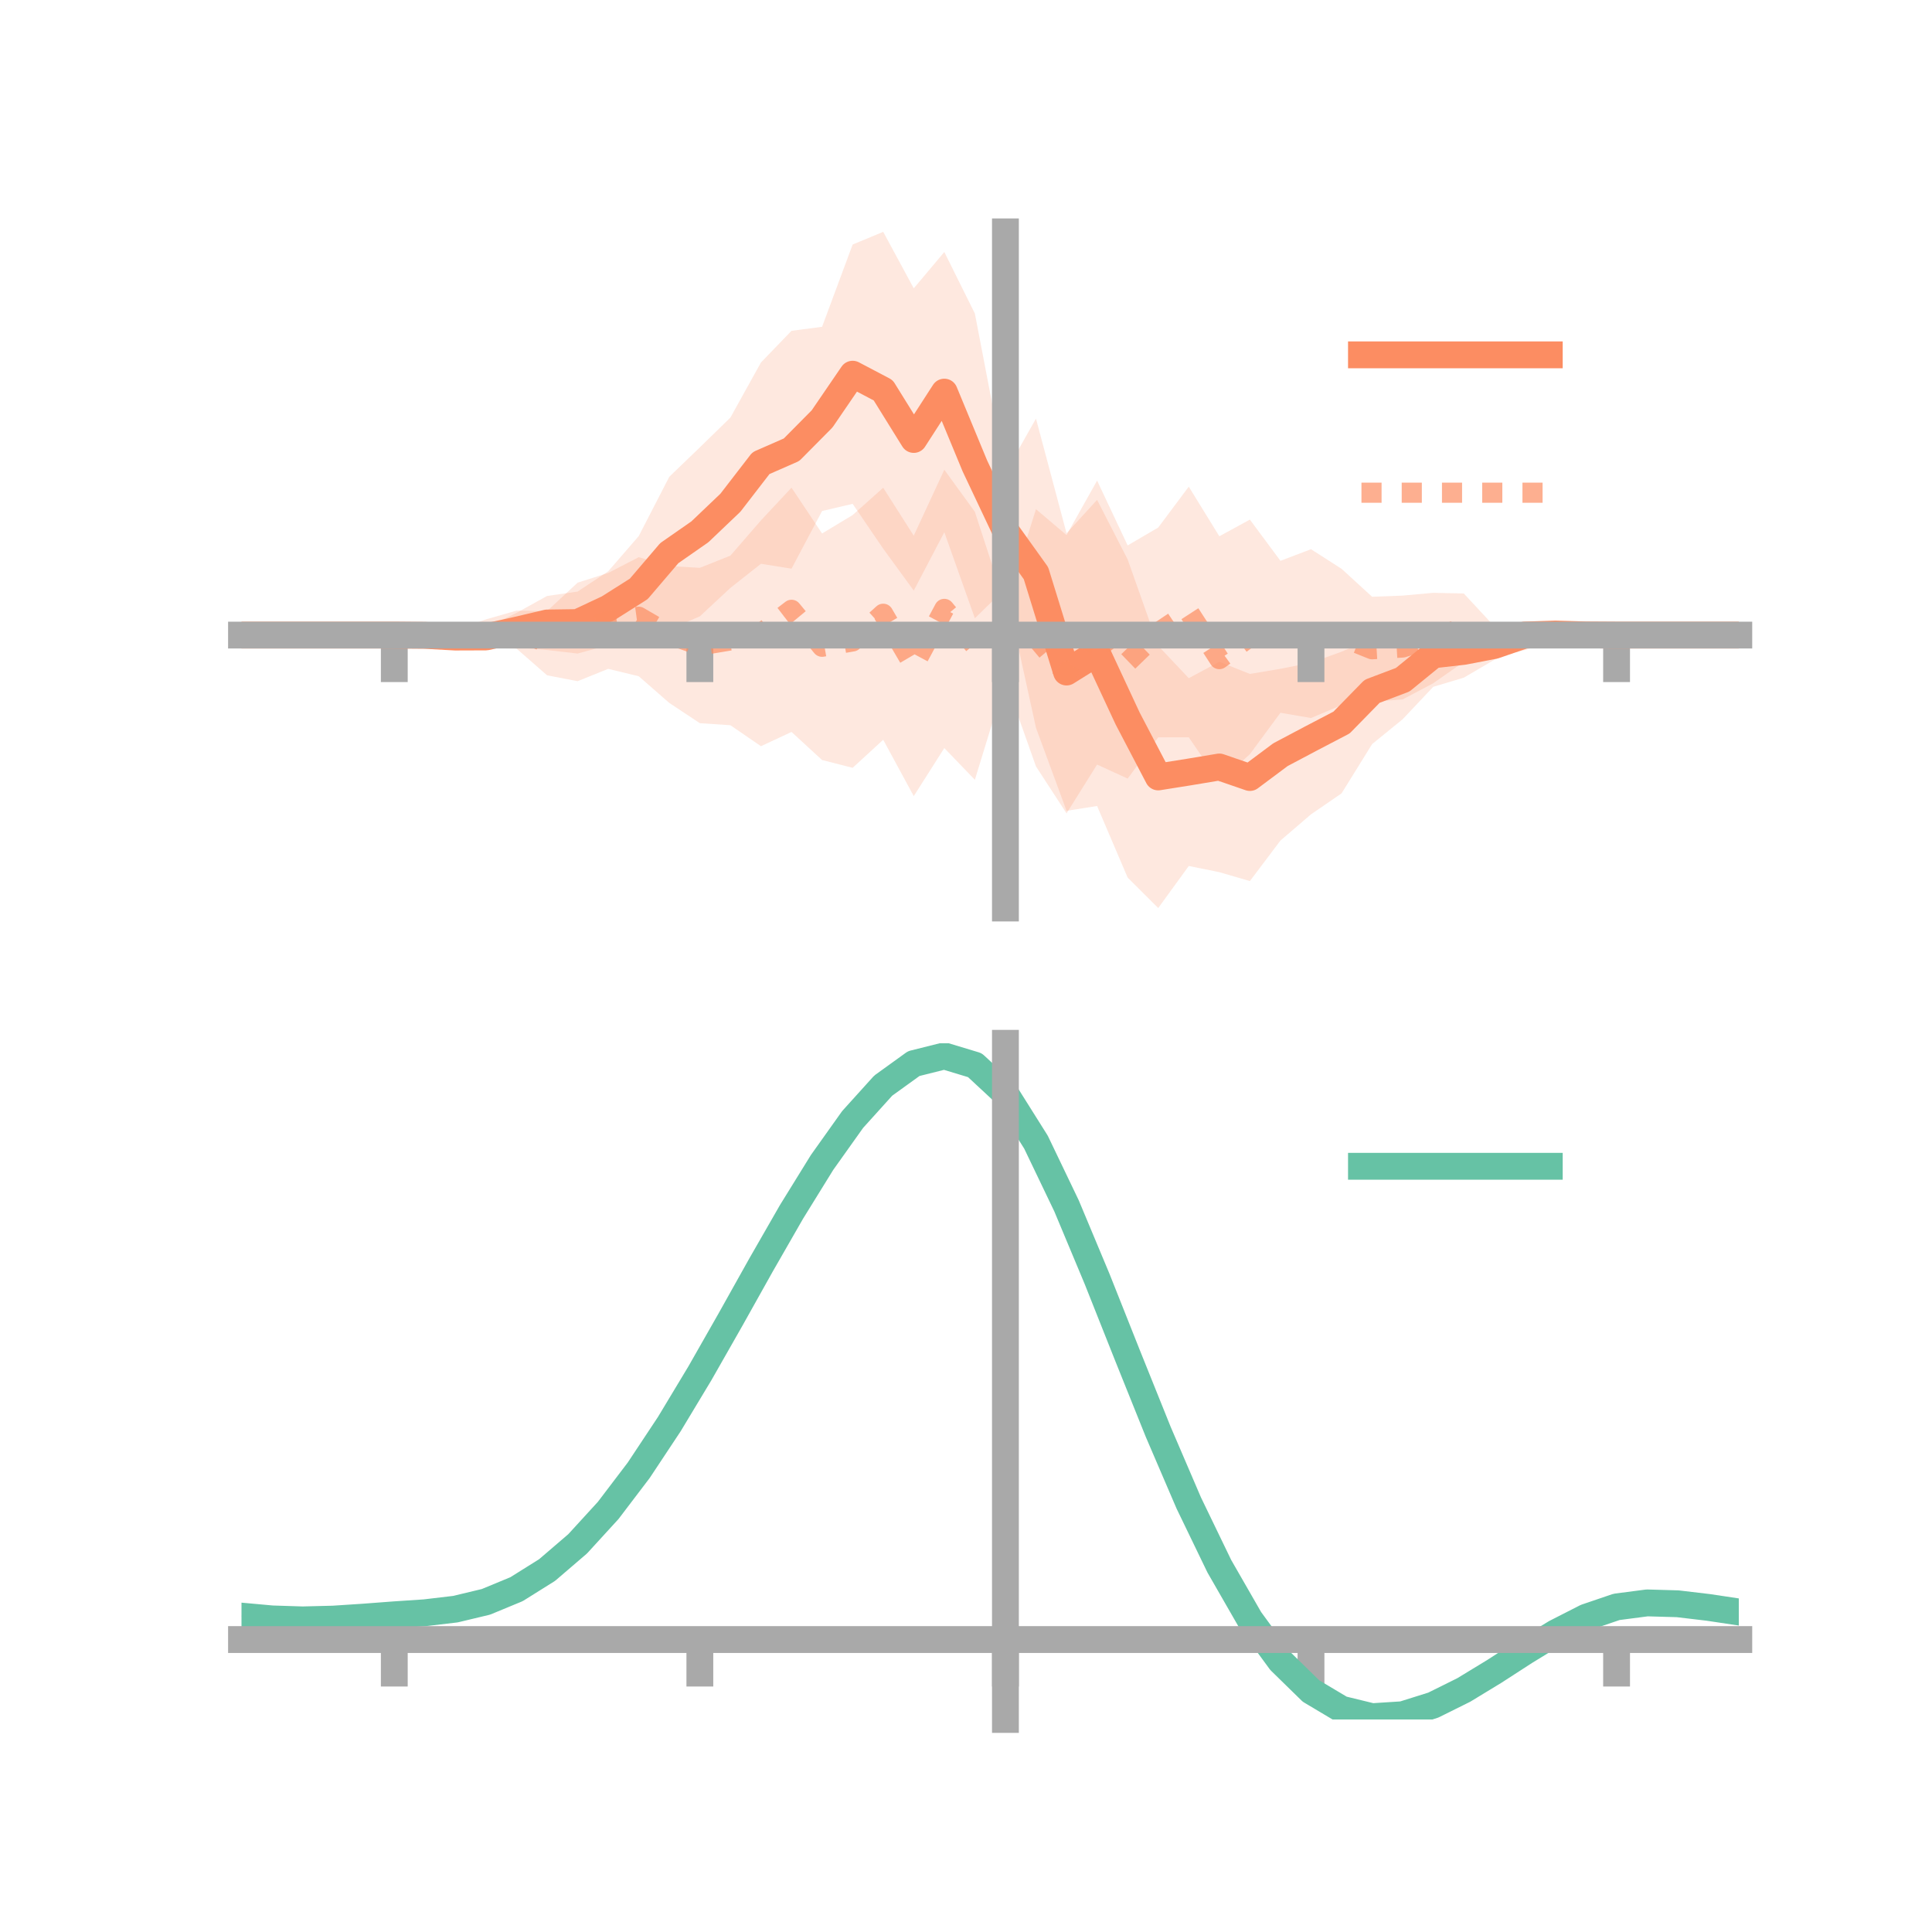 <?xml version="1.0" encoding="utf-8" standalone="no"?>
<!DOCTYPE svg PUBLIC "-//W3C//DTD SVG 1.1//EN"
  "http://www.w3.org/Graphics/SVG/1.1/DTD/svg11.dtd">
<!-- Created with matplotlib (https://matplotlib.org/) -->
<svg height="144pt" version="1.1" viewBox="0 0 144 144" width="144pt" xmlns="http://www.w3.org/2000/svg" xmlns:xlink="http://www.w3.org/1999/xlink">
 <defs>
  <style type="text/css">*{stroke-linecap:butt;stroke-linejoin:round;}</style>
 </defs>
 <g id="figure_1">
  <g id="patch_1">
   <path d="M 0 144 
L 144 144 
L 144 0 
L 0 0 
z
" style="fill:none;"/>
  </g>
  <g id="axes_1">
   <g id="patch_2">
    <path d="M 18 67.68 
L 129.6 67.68 
L 129.6 17.28 
L 18 17.28 
z
" style="fill:none;"/>
   </g>
   <g id="PolyCollection_1">
    <path clip-path="url(#pc9268c3eee)" d="M 18 47.336 
L 18 47.336 
L 20.278 47.336 
L 22.555 47.336 
L 24.833 47.336 
L 27.11 47.336 
L 29.388 47.336 
L 31.665 47.249 
L 33.943 47.14 
L 36.22 46.794 
L 38.498 45.681 
L 40.776 44.42 
L 43.053 44.091 
L 45.331 42.584 
L 47.608 39.956 
L 49.886 35.535 
L 52.163 33.343 
L 54.441 31.123 
L 56.718 27.017 
L 58.996 24.655 
L 61.273 24.359 
L 63.551 18.226 
L 65.829 17.28 
L 68.106 21.491 
L 70.384 18.782 
L 72.661 23.368 
L 74.939 35.228 
L 77.216 31.201 
L 79.494 39.746 
L 81.771 37.257 
L 84.049 41.697 
L 86.327 48.137 
L 88.604 50.548 
L 90.882 49.326 
L 93.159 50.231 
L 95.437 49.849 
L 97.714 49.393 
L 99.992 48.575 
L 102.269 47.59 
L 104.547 47.724 
L 106.824 46.426 
L 109.102 46.589 
L 111.38 47.045 
L 113.657 46.461 
L 115.935 46.818 
L 118.212 47.174 
L 120.49 47.336 
L 122.767 47.336 
L 125.045 47.336 
L 127.322 47.336 
L 129.6 47.336 
L 129.6 47.336 
L 129.6 47.336 
L 127.322 47.336 
L 125.045 47.336 
L 122.767 47.336 
L 120.49 47.336 
L 118.212 47.469 
L 115.935 47.694 
L 113.657 48.196 
L 111.38 49.177 
L 109.102 50.51 
L 106.824 51.192 
L 104.547 53.606 
L 102.269 55.461 
L 99.992 59.134 
L 97.714 60.696 
L 95.437 62.65 
L 93.159 65.67 
L 90.882 65.006 
L 88.604 64.545 
L 86.327 67.68 
L 84.049 65.411 
L 81.771 60.074 
L 79.494 60.433 
L 77.216 54.246 
L 74.939 43.859 
L 72.661 46.082 
L 70.384 39.67 
L 68.106 44.019 
L 65.829 40.896 
L 63.551 37.553 
L 61.273 38.087 
L 58.996 42.387 
L 56.718 42.021 
L 54.441 43.817 
L 52.163 45.938 
L 49.886 46.918 
L 47.608 47.833 
L 45.331 48.086 
L 43.053 48.712 
L 40.776 48.448 
L 38.498 48.262 
L 36.22 48.157 
L 33.943 47.827 
L 31.665 47.463 
L 29.388 47.336 
L 27.11 47.336 
L 24.833 47.336 
L 22.555 47.336 
L 20.278 47.336 
L 18 47.336 
z
" style="fill:#fc8d62;fill-opacity:0.2;"/>
   </g>
   <g id="PolyCollection_2">
    <path clip-path="url(#pc9268c3eee)" d="M 18 47.336 
L 18 47.336 
L 20.278 47.336 
L 22.555 47.336 
L 24.833 47.336 
L 27.11 47.336 
L 29.388 47.336 
L 31.665 47.167 
L 33.943 46.959 
L 36.22 46.165 
L 38.498 45.513 
L 40.776 45.544 
L 43.053 43.428 
L 45.331 42.706 
L 47.608 41.529 
L 49.886 42.194 
L 52.163 42.322 
L 54.441 41.411 
L 56.718 38.786 
L 58.996 36.346 
L 61.273 39.763 
L 63.551 38.389 
L 65.829 36.353 
L 68.106 39.927 
L 70.384 35.011 
L 72.661 38.148 
L 74.939 45.154 
L 77.216 37.952 
L 79.494 39.882 
L 81.771 35.821 
L 84.049 40.653 
L 86.327 39.319 
L 88.604 36.273 
L 90.882 39.971 
L 93.159 38.728 
L 95.437 41.8 
L 97.714 40.935 
L 99.992 42.395 
L 102.269 44.479 
L 104.547 44.392 
L 106.824 44.185 
L 109.102 44.234 
L 111.38 46.687 
L 113.657 46.542 
L 115.935 46.85 
L 118.212 47.212 
L 120.49 47.336 
L 122.767 47.336 
L 125.045 47.336 
L 127.322 47.336 
L 129.6 47.336 
L 129.6 47.336 
L 129.6 47.336 
L 127.322 47.336 
L 125.045 47.336 
L 122.767 47.336 
L 120.49 47.336 
L 118.212 47.514 
L 115.935 47.711 
L 113.657 48.451 
L 111.38 49.012 
L 109.102 49.33 
L 106.824 50.927 
L 104.547 52.13 
L 102.269 52.304 
L 99.992 52.553 
L 97.714 53.518 
L 95.437 53.125 
L 93.159 56.213 
L 90.882 58.283 
L 88.604 54.954 
L 86.327 54.957 
L 84.049 58.032 
L 81.771 56.987 
L 79.494 60.625 
L 77.216 57.126 
L 74.939 50.694 
L 72.661 58.121 
L 70.384 55.755 
L 68.106 59.338 
L 65.829 55.138 
L 63.551 57.229 
L 61.273 56.648 
L 58.996 54.556 
L 56.718 55.617 
L 54.441 54.054 
L 52.163 53.903 
L 49.886 52.393 
L 47.608 50.404 
L 45.331 49.852 
L 43.053 50.772 
L 40.776 50.333 
L 38.498 48.342 
L 36.22 48.299 
L 33.943 47.895 
L 31.665 47.477 
L 29.388 47.336 
L 27.11 47.336 
L 24.833 47.336 
L 22.555 47.336 
L 20.278 47.336 
L 18 47.336 
z
" style="fill:#fc8d62;fill-opacity:0.2;"/>
   </g>
   <g id="matplotlib.axis_1">
    <g id="xtick_1">
     <g id="line2d_1">
      <defs>
       <path d="M 0 0 
L 0 3.5 
" id="m40802ab7e2" style="stroke:#a9a9a9;stroke-width:2;"/>
      </defs>
      <g>
       <use style="fill:#a9a9a9;stroke:#a9a9a9;stroke-width:2;" x="29.388" xlink:href="#m40802ab7e2" y="47.336"/>
      </g>
     </g>
    </g>
    <g id="xtick_2">
     <g id="line2d_2">
      <g>
       <use style="fill:#a9a9a9;stroke:#a9a9a9;stroke-width:2;" x="52.163" xlink:href="#m40802ab7e2" y="47.336"/>
      </g>
     </g>
    </g>
    <g id="xtick_3">
     <g id="line2d_3">
      <g>
       <use style="fill:#a9a9a9;stroke:#a9a9a9;stroke-width:2;" x="74.939" xlink:href="#m40802ab7e2" y="47.336"/>
      </g>
     </g>
    </g>
    <g id="xtick_4">
     <g id="line2d_4">
      <g>
       <use style="fill:#a9a9a9;stroke:#a9a9a9;stroke-width:2;" x="97.714" xlink:href="#m40802ab7e2" y="47.336"/>
      </g>
     </g>
    </g>
    <g id="xtick_5">
     <g id="line2d_5">
      <g>
       <use style="fill:#a9a9a9;stroke:#a9a9a9;stroke-width:2;" x="120.49" xlink:href="#m40802ab7e2" y="47.336"/>
      </g>
     </g>
    </g>
   </g>
   <g id="matplotlib.axis_2"/>
   <g id="line2d_6">
    <path clip-path="url(#pc9268c3eee)" d="M 18 47.336 
L 20.278 47.336 
L 22.555 47.336 
L 24.833 47.336 
L 27.11 47.336 
L 29.388 47.336 
L 31.665 47.356 
L 33.943 47.483 
L 36.22 47.475 
L 38.498 46.971 
L 40.776 46.434 
L 43.053 46.401 
L 45.331 45.335 
L 47.608 43.895 
L 49.886 41.227 
L 52.163 39.641 
L 54.441 37.47 
L 56.718 34.519 
L 58.996 33.521 
L 61.273 31.223 
L 63.551 27.89 
L 65.829 29.088 
L 68.106 32.755 
L 70.384 29.226 
L 72.661 34.725 
L 74.939 39.544 
L 77.216 42.723 
L 79.494 50.09 
L 81.771 48.666 
L 84.049 53.554 
L 86.327 57.908 
L 88.604 57.546 
L 90.882 57.166 
L 93.159 57.951 
L 95.437 56.25 
L 97.714 55.044 
L 99.992 53.854 
L 102.269 51.526 
L 104.547 50.665 
L 106.824 48.809 
L 109.102 48.55 
L 111.38 48.111 
L 113.657 47.329 
L 115.935 47.256 
L 118.212 47.322 
L 120.49 47.336 
L 122.767 47.336 
L 125.045 47.336 
L 127.322 47.336 
L 129.6 47.336 
" style="fill:none;stroke:#fc8d62;stroke-linecap:square;stroke-width:2;"/>
   </g>
   <g id="line2d_7">
    <path clip-path="url(#pc9268c3eee)" d="M 18 47.336 
L 20.278 47.336 
L 22.555 47.336 
L 24.833 47.336 
L 27.11 47.336 
L 29.388 47.336 
L 31.665 47.322 
L 33.943 47.427 
L 36.22 47.232 
L 38.498 46.927 
L 40.776 47.939 
L 43.053 47.1 
L 45.331 46.279 
L 47.608 45.967 
L 49.886 47.294 
L 52.163 48.113 
L 54.441 47.733 
L 56.718 47.201 
L 58.996 45.451 
L 61.273 48.206 
L 63.551 47.809 
L 65.829 45.745 
L 68.106 49.633 
L 70.384 45.383 
L 72.661 48.134 
L 74.939 47.924 
L 77.216 47.539 
L 79.494 50.253 
L 81.771 46.404 
L 84.049 49.343 
L 86.327 47.138 
L 88.604 45.613 
L 90.882 49.127 
L 93.159 47.47 
L 95.437 47.462 
L 97.714 47.227 
L 99.992 47.474 
L 102.269 48.392 
L 104.547 48.261 
L 106.824 47.556 
L 109.102 46.782 
L 111.38 47.85 
L 113.657 47.497 
L 115.935 47.28 
L 118.212 47.363 
L 120.49 47.336 
L 122.767 47.336 
L 125.045 47.336 
L 127.322 47.336 
L 129.6 47.336 
" style="fill:none;stroke:#fc8d62;stroke-dasharray:1.5,1.5;stroke-dashoffset:0;stroke-opacity:0.7;stroke-width:1.5;"/>
   </g>
   <g id="patch_3">
    <path d="M 74.939 67.68 
L 74.939 17.28 
" style="fill:none;stroke:#a9a9a9;stroke-linecap:square;stroke-linejoin:miter;stroke-width:2;"/>
   </g>
   <g id="patch_4">
    <path d="M 129.6 67.68 
L 129.6 17.28 
" style="fill:none;"/>
   </g>
   <g id="patch_5">
    <path d="M 18 47.336 
L 129.6 47.336 
" style="fill:none;stroke:#a9a9a9;stroke-linecap:square;stroke-linejoin:miter;stroke-width:2;"/>
   </g>
   <g id="patch_6">
    <path d="M 18 17.28 
L 129.6 17.28 
" style="fill:none;"/>
   </g>
   <g id="legend_1">
    <g id="line2d_8">
     <path d="M 101.475 26.449 
L 115.475 26.449 
" style="fill:none;stroke:#fc8d62;stroke-linecap:square;stroke-width:2;"/>
    </g>
    <g id="line2d_9"/>
    <g id="text_1">
     <!--   -->
     <g transform="translate(121.075 28.899)scale(0.07 -0.07)">
      <defs>
       <path id="DejaVuSans-32"/>
      </defs>
      <use xlink:href="#DejaVuSans-32"/>
     </g>
    </g>
    <g id="line2d_10">
     <path d="M 101.475 36.724 
L 115.475 36.724 
" style="fill:none;stroke:#fc8d62;stroke-dasharray:1.5,1.5;stroke-dashoffset:0;stroke-opacity:0.7;stroke-width:1.5;"/>
    </g>
    <g id="line2d_11"/>
    <g id="text_2">
     <!--   -->
     <g transform="translate(121.075 39.174)scale(0.07 -0.07)">
      <use xlink:href="#DejaVuSans-32"/>
     </g>
    </g>
   </g>
  </g>
  <g id="axes_2">
   <g id="patch_7">
    <path d="M 18 128.16 
L 129.6 128.16 
L 129.6 77.76 
L 18 77.76 
z
" style="fill:none;"/>
   </g>
   <g id="PolyCollection_3">
    <path clip-path="url(#p157f714141)" d="M 18 120.494 
L 18 120.418 
L 20.278 120.634 
L 22.555 120.707 
L 24.833 120.642 
L 27.11 120.483 
L 29.388 120.303 
L 31.665 120.145 
L 33.943 119.871 
L 36.22 119.321 
L 38.498 118.367 
L 40.776 116.92 
L 43.053 114.928 
L 45.331 112.383 
L 47.608 109.318 
L 49.886 105.799 
L 52.163 101.927 
L 54.441 97.833 
L 56.718 93.67 
L 58.996 89.614 
L 61.273 85.852 
L 63.551 82.585 
L 65.829 80.014 
L 68.106 78.34 
L 70.384 77.76 
L 72.661 78.46 
L 74.939 80.607 
L 77.216 84.281 
L 79.494 89.101 
L 81.771 94.625 
L 84.049 100.444 
L 86.327 106.199 
L 88.604 111.589 
L 90.882 116.38 
L 93.159 120.404 
L 95.437 123.561 
L 97.714 125.813 
L 99.992 127.182 
L 102.269 127.741 
L 104.547 127.602 
L 106.824 126.899 
L 109.102 125.785 
L 111.38 124.423 
L 113.657 122.976 
L 115.935 121.602 
L 118.212 120.456 
L 120.49 119.687 
L 122.767 119.393 
L 125.045 119.464 
L 127.322 119.743 
L 129.6 120.097 
L 129.6 120.198 
L 129.6 120.198 
L 127.322 119.869 
L 125.045 119.609 
L 122.767 119.55 
L 120.49 119.85 
L 118.212 120.631 
L 115.935 121.807 
L 113.657 123.227 
L 111.38 124.725 
L 109.102 126.134 
L 106.824 127.283 
L 104.547 128.008 
L 102.269 128.16 
L 99.992 127.611 
L 97.714 126.265 
L 95.437 124.065 
L 93.159 120.999 
L 90.882 117.101 
L 88.604 112.464 
L 86.327 107.246 
L 84.049 101.67 
L 81.771 96.025 
L 79.494 90.66 
L 77.216 85.977 
L 74.939 82.407 
L 72.661 80.325 
L 70.384 79.648 
L 68.106 80.209 
L 65.829 81.821 
L 63.551 84.294 
L 61.273 87.43 
L 58.996 91.034 
L 56.718 94.915 
L 54.441 98.892 
L 52.163 102.799 
L 49.886 106.492 
L 47.608 109.848 
L 45.331 112.775 
L 43.053 115.21 
L 40.776 117.127 
L 38.498 118.531 
L 36.22 119.463 
L 33.943 120.002 
L 31.665 120.266 
L 29.388 120.413 
L 27.11 120.576 
L 24.833 120.716 
L 22.555 120.765 
L 20.278 120.692 
L 18 120.494 
z
" style="fill:#66c2a5;fill-opacity:0.2;"/>
   </g>
   <g id="matplotlib.axis_3">
    <g id="xtick_6">
     <g id="line2d_12">
      <g>
       <use style="fill:#a9a9a9;stroke:#a9a9a9;stroke-width:2;" x="29.388" xlink:href="#m40802ab7e2" y="122.201"/>
      </g>
     </g>
    </g>
    <g id="xtick_7">
     <g id="line2d_13">
      <g>
       <use style="fill:#a9a9a9;stroke:#a9a9a9;stroke-width:2;" x="52.163" xlink:href="#m40802ab7e2" y="122.201"/>
      </g>
     </g>
    </g>
    <g id="xtick_8">
     <g id="line2d_14">
      <g>
       <use style="fill:#a9a9a9;stroke:#a9a9a9;stroke-width:2;" x="74.939" xlink:href="#m40802ab7e2" y="122.201"/>
      </g>
     </g>
    </g>
    <g id="xtick_9">
     <g id="line2d_15">
      <g>
       <use style="fill:#a9a9a9;stroke:#a9a9a9;stroke-width:2;" x="97.714" xlink:href="#m40802ab7e2" y="122.201"/>
      </g>
     </g>
    </g>
    <g id="xtick_10">
     <g id="line2d_16">
      <g>
       <use style="fill:#a9a9a9;stroke:#a9a9a9;stroke-width:2;" x="120.49" xlink:href="#m40802ab7e2" y="122.201"/>
      </g>
     </g>
    </g>
   </g>
   <g id="matplotlib.axis_4"/>
   <g id="line2d_17">
    <path clip-path="url(#p157f714141)" d="M 18 120.456 
L 20.278 120.663 
L 22.555 120.736 
L 24.833 120.679 
L 27.11 120.53 
L 29.388 120.358 
L 31.665 120.206 
L 33.943 119.937 
L 36.22 119.392 
L 38.498 118.449 
L 40.776 117.023 
L 43.053 115.069 
L 45.331 112.579 
L 47.608 109.583 
L 49.886 106.145 
L 52.163 102.363 
L 54.441 98.363 
L 56.718 94.293 
L 58.996 90.324 
L 61.273 86.641 
L 63.551 83.439 
L 65.829 80.917 
L 68.106 79.274 
L 70.384 78.704 
L 72.661 79.392 
L 74.939 81.507 
L 77.216 85.129 
L 79.494 89.88 
L 81.771 95.325 
L 84.049 101.057 
L 86.327 106.722 
L 88.604 112.026 
L 90.882 116.74 
L 93.159 120.702 
L 95.437 123.813 
L 97.714 126.039 
L 99.992 127.396 
L 102.269 127.951 
L 104.547 127.805 
L 106.824 127.091 
L 109.102 125.96 
L 111.38 124.574 
L 113.657 123.101 
L 115.935 121.705 
L 118.212 120.543 
L 120.49 119.768 
L 122.767 119.471 
L 125.045 119.536 
L 127.322 119.806 
L 129.6 120.147 
" style="fill:none;stroke:#66c2a5;stroke-linecap:square;stroke-width:2;"/>
   </g>
   <g id="patch_8">
    <path d="M 74.939 128.16 
L 74.939 77.76 
" style="fill:none;stroke:#a9a9a9;stroke-linecap:square;stroke-linejoin:miter;stroke-width:2;"/>
   </g>
   <g id="patch_9">
    <path d="M 129.6 128.16 
L 129.6 77.76 
" style="fill:none;"/>
   </g>
   <g id="patch_10">
    <path d="M 18 122.201 
L 129.6 122.201 
" style="fill:none;stroke:#a9a9a9;stroke-linecap:square;stroke-linejoin:miter;stroke-width:2;"/>
   </g>
   <g id="patch_11">
    <path d="M 18 77.76 
L 129.6 77.76 
" style="fill:none;"/>
   </g>
   <g id="legend_2">
    <g id="line2d_18">
     <path d="M 101.475 86.929 
L 115.475 86.929 
" style="fill:none;stroke:#66c2a5;stroke-linecap:square;stroke-width:2;"/>
    </g>
    <g id="line2d_19"/>
    <g id="text_3">
     <!--   -->
     <g transform="translate(121.075 89.379)scale(0.07 -0.07)">
      <use xlink:href="#DejaVuSans-32"/>
     </g>
    </g>
   </g>
  </g>
 </g>
 <defs>
  <clipPath id="pc9268c3eee">
   <rect height="50.4" width="111.6" x="18" y="17.28"/>
  </clipPath>
  <clipPath id="p157f714141">
   <rect height="50.4" width="111.6" x="18" y="77.76"/>
  </clipPath>
 </defs>
</svg>
